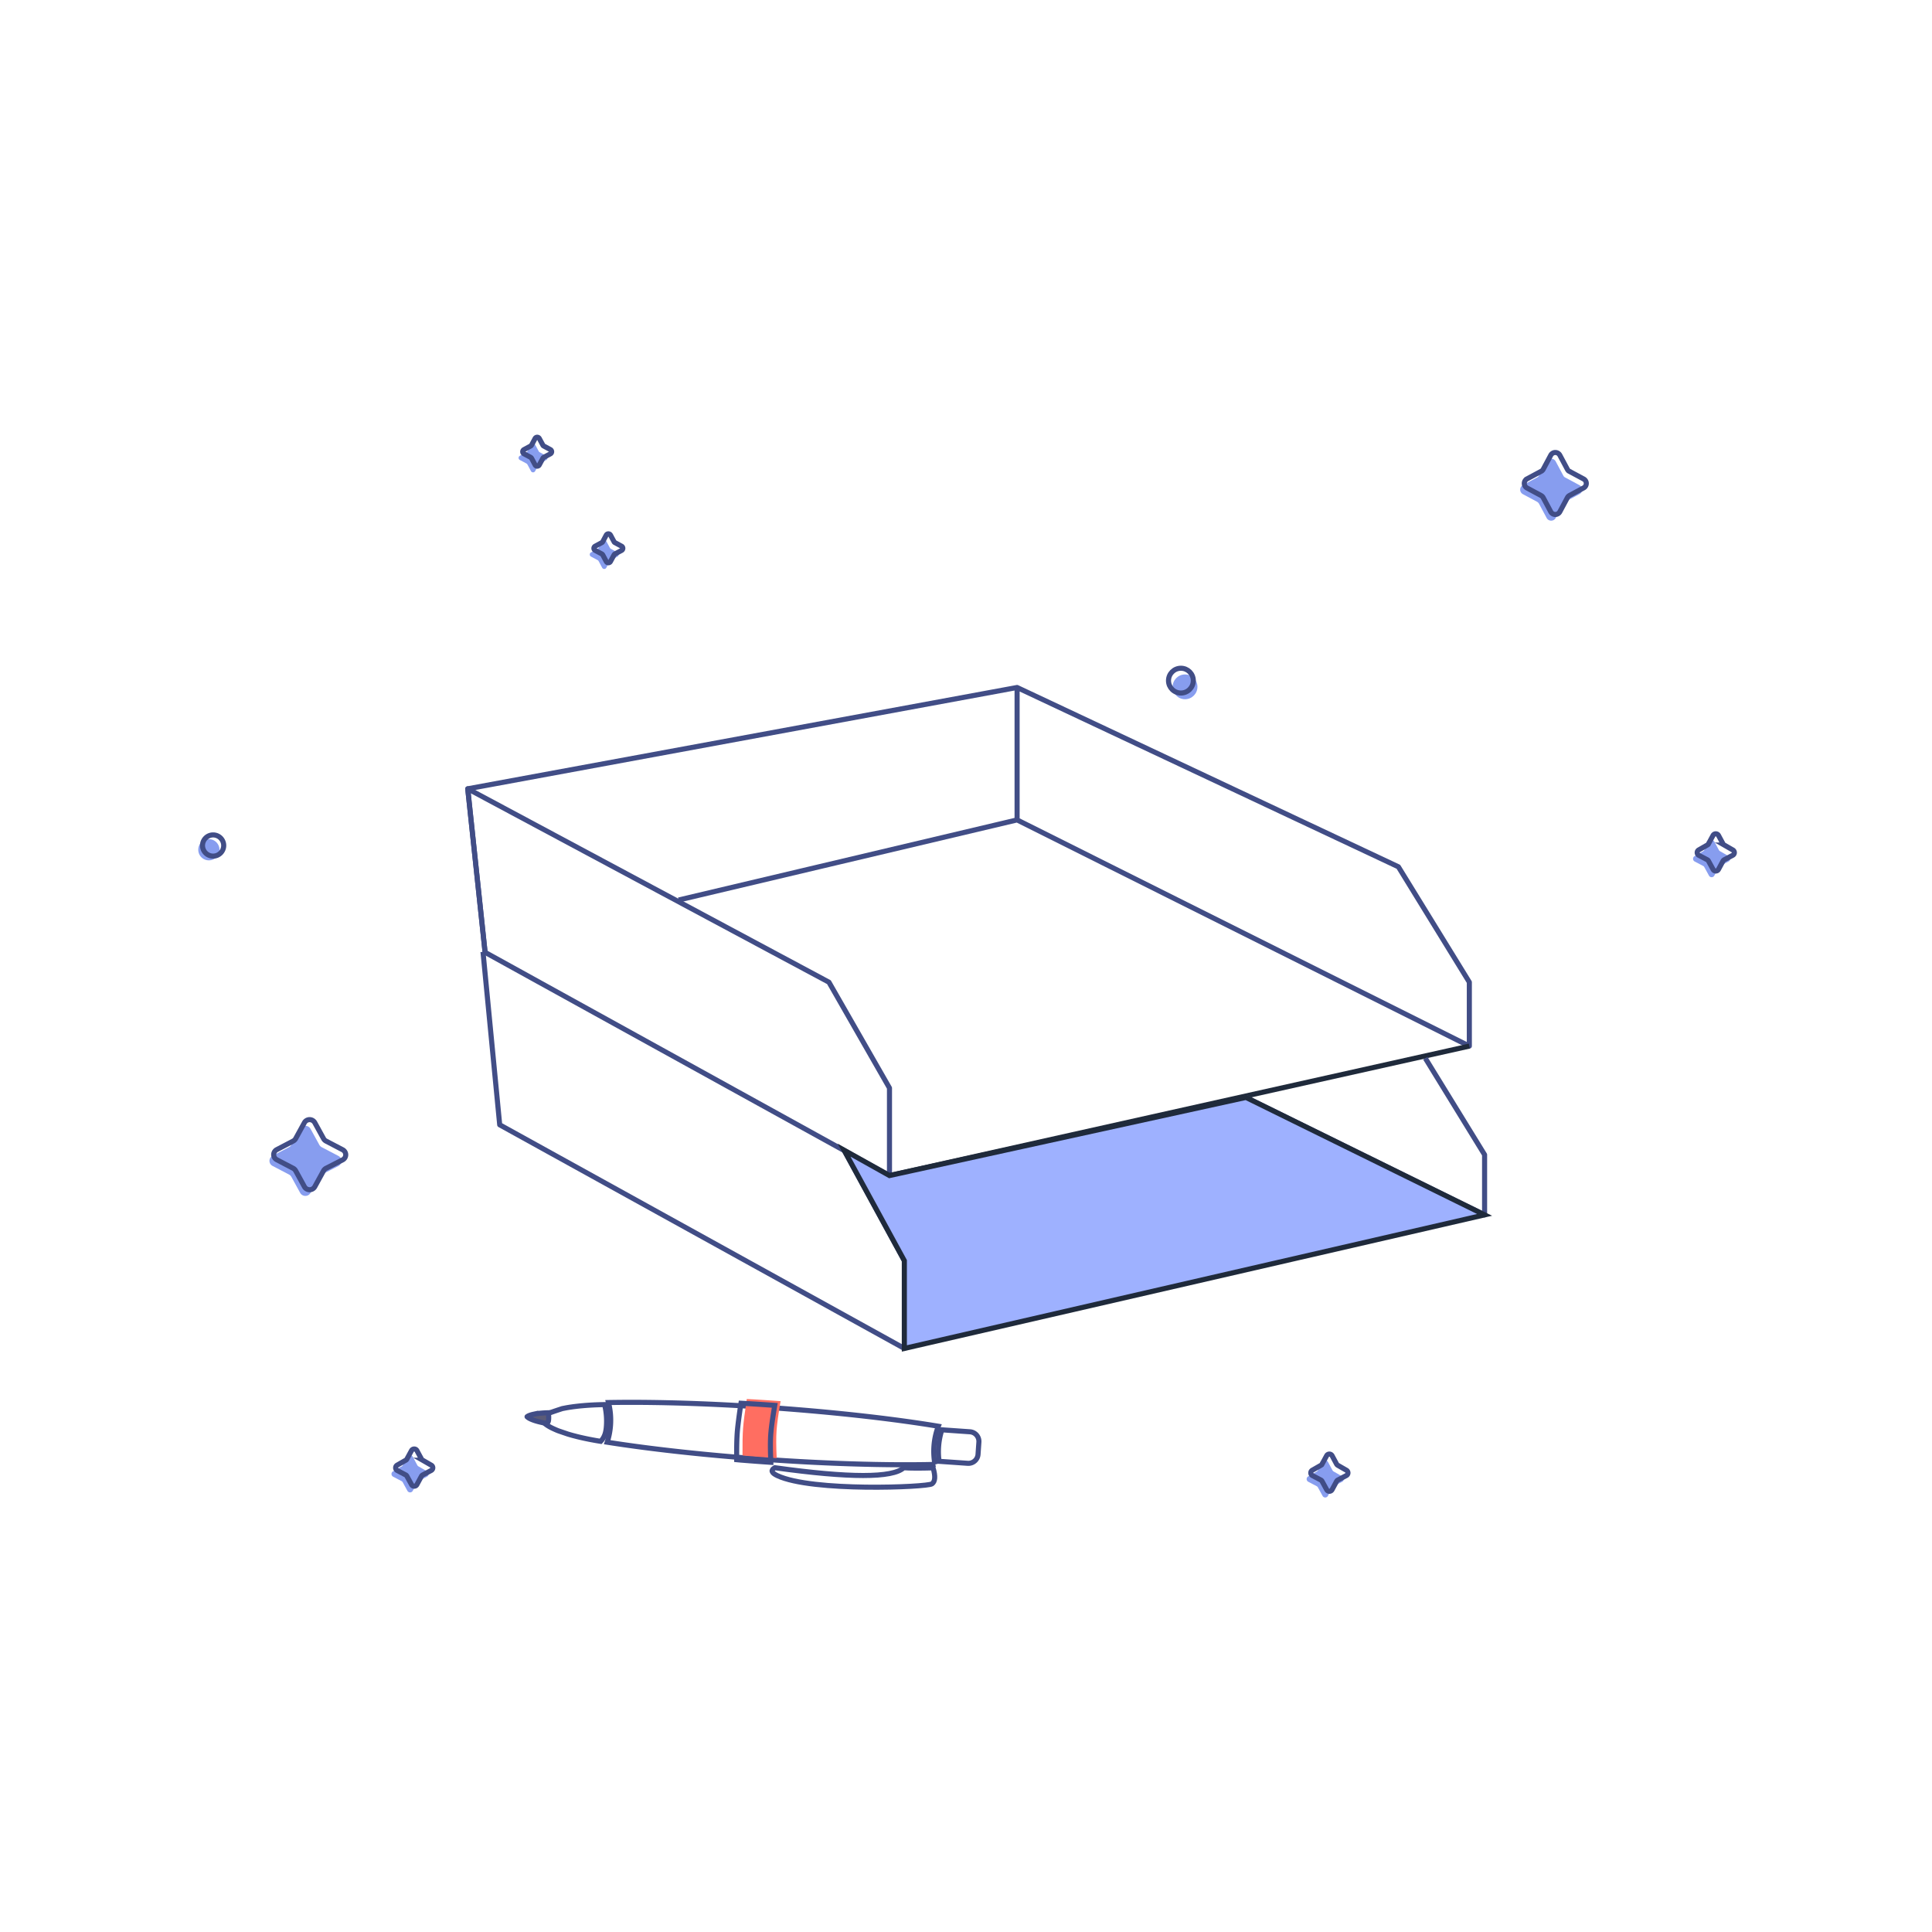 <svg width="380" height="380" xmlns="http://www.w3.org/2000/svg">
    <g fill="none" fill-rule="evenodd">
        <path stroke="#414D86" stroke-linejoin="round" d="m92 155.147 3.41 32.164 79.54 43.908v-17.223l-11.911-20.813z"/>
        <path stroke="#414D86" stroke-linejoin="round" d="m133.475 177.022 66.574-15.757V135.22L92 155.147l3.41 32.164M289 205.752l-88.95-44.487V135.22l74.992 35.267L289 193.183z"/>
        <path stroke="#1F2A3B" stroke-linejoin="round" d="M289 205.752 174.95 231.22"/>
        <path stroke="#414D86" stroke-linejoin="round" d="m95 187.22 3.285 34.015 79.59 43.984v-17.253l-11.858-21.747M280.342 208.139 292 227.117v11.833"/>
        <path d="m292 238.95-46.939-23.101 46.939 23.1z" stroke="#414D86" stroke-linejoin="round"/>
        <path stroke="#1F2A3B" fill="#9EB1FF" d="m292 238.95-114.124 26.27v-17.254l-11.86-21.747 8.934 5 70.111-15.37z"/>
        <g fill-rule="nonzero">
            <path d="M43.167 167.136a2.083 2.083 0 1 1-4.167 0 2.083 2.083 0 0 1 4.167 0z" fill="#879DEF"/>
            <path d="M44 166.303a2.083 2.083 0 1 1-4.167 0 2.083 2.083 0 0 1 4.167 0z" stroke="#414D86"/>
            <path d="M262.33 289.432a.625.625 0 0 1-.252-.25l-.89-1.654a.61.61 0 0 0-1.063 0l-.899 1.655a.548.548 0 0 1-.241.249l-1.673.956a.602.602 0 0 0 0 1.053l1.673.88c.105.055.19.142.241.248l.9 1.646a.6.6 0 0 0 1.063 0l.89-1.646a.625.625 0 0 1 .25-.248l1.663-.88a.592.592 0 0 0 0-1.053l-1.662-.956z" fill="#879DEF"/>
            <path d="M263.142 288.212a.625.625 0 0 1-.251-.248l-.89-1.655a.61.61 0 0 0-1.063 0l-.899 1.655a.548.548 0 0 1-.242.248l-1.672.957a.602.602 0 0 0 0 1.052l1.672.88c.106.055.19.143.242.25l.9 1.645a.6.6 0 0 0 1.063 0l.889-1.646a.625.625 0 0 1 .251-.248l1.663-.88a.592.592 0 0 0 0-1.053l-1.663-.957z" stroke="#414D86"/>
            <path d="M82.33 288.432a.625.625 0 0 1-.252-.25l-.89-1.654a.61.61 0 0 0-1.063 0l-.899 1.655a.548.548 0 0 1-.241.249l-1.673.956a.602.602 0 0 0 0 1.053l1.673.88c.105.055.19.142.241.248l.9 1.646a.6.6 0 0 0 1.063 0l.89-1.646a.625.625 0 0 1 .25-.248l1.663-.88a.592.592 0 0 0 0-1.053l-1.662-.956z" fill="#879DEF"/>
            <path d="M83.142 287.212a.625.625 0 0 1-.251-.248l-.89-1.655a.61.61 0 0 0-1.063 0l-.899 1.655a.548.548 0 0 1-.242.248l-1.672.957a.602.602 0 0 0 0 1.052l1.672.88c.106.055.19.143.242.25l.9 1.645a.6.6 0 0 0 1.063 0l.889-1.646a.625.625 0 0 1 .251-.248l1.663-.88a.592.592 0 0 0 0-1.053l-1.663-.957z" stroke="#414D86"/>
            <path d="M338.33 167.432a.625.625 0 0 1-.252-.25l-.89-1.654a.61.61 0 0 0-1.063 0l-.899 1.655a.548.548 0 0 1-.241.249l-1.673.956a.602.602 0 0 0 0 1.053l1.673.88c.105.055.19.142.241.248l.9 1.646a.6.6 0 0 0 1.063 0l.89-1.646a.625.625 0 0 1 .25-.248l1.663-.88a.592.592 0 0 0 0-1.053l-1.662-.956z" fill="#879DEF"/>
            <path d="M339.142 166.212a.625.625 0 0 1-.251-.248l-.89-1.655a.61.61 0 0 0-1.063 0l-.899 1.655a.548.548 0 0 1-.242.248l-1.672.957a.602.602 0 0 0 0 1.052l1.672.88c.106.055.19.143.242.25l.9 1.645a.6.6 0 0 0 1.063 0l.889-1.646a.625.625 0 0 1 .251-.248l1.663-.88a.592.592 0 0 0 0-1.053l-1.663-.957z" stroke="#414D86"/>
            <path d="m66.514 227.333-3.227-1.688a1.175 1.175 0 0 1-.478-.467l-1.73-3.15a1.162 1.162 0 0 0-1.018-.593c-.426 0-.817.228-1.02.594l-1.728 3.149c-.11.198-.276.36-.479.467l-3.226 1.688c-.375.197-.608.579-.608.994 0 .416.233.798.608.995l3.226 1.687c.203.108.37.27.479.468l1.729 3.149c.202.365.593.593 1.019.593.425 0 .816-.228 1.019-.593l1.729-3.15c.11-.197.276-.36.478-.467l3.227-1.642c.399-.189.653-.584.653-1.017 0-.433-.254-.828-.653-1.017z" fill="#879DEF"/>
            <path d="m67.347 226.117-3.227-1.688a1.175 1.175 0 0 1-.478-.467l-1.73-3.15a1.162 1.162 0 0 0-1.018-.593c-.425 0-.817.228-1.019.594l-1.729 3.149c-.11.197-.276.36-.478.467l-3.227 1.688c-.374.197-.608.579-.608.994 0 .415.234.797.608.995l3.227 1.687c.202.107.368.27.478.467l1.73 3.15c.201.365.593.593 1.018.593.426 0 .817-.228 1.019-.593l1.729-3.15c.11-.197.276-.36.478-.467l3.227-1.642c.4-.189.653-.584.653-1.017 0-.434-.254-.829-.653-1.017z" stroke="#414D86"/>
            <g>
                <path d="m107.45 89.65-1.3-.701a.37.37 0 0 1-.19-.19l-.702-1.3a.474.474 0 0 0-.825 0l-.693 1.3a.455.455 0 0 1-.19.19l-1.3.702a.465.465 0 0 0 0 .825l1.3.693a.607.607 0 0 1 .19.19l.693 1.299a.465.465 0 0 0 .825 0l.702-1.3a.455.455 0 0 1 .19-.19l1.3-.692a.474.474 0 0 0 0-.825z" fill="#879DEF"/>
                <path d="m108.262 88.432-1.3-.702a.37.37 0 0 1-.19-.19l-.701-1.3a.474.474 0 0 0-.826 0l-.692 1.3a.455.455 0 0 1-.19.19l-1.3.702a.465.465 0 0 0 0 .825l1.3.692a.607.607 0 0 1 .19.19l.692 1.3a.465.465 0 0 0 .826 0l.702-1.3a.455.455 0 0 1 .19-.19l1.299-.692a.474.474 0 0 0 0-.825z" stroke="#414D86"/>
            </g>
            <g>
                <path d="m121.45 108.65-1.3-.701a.37.37 0 0 1-.19-.19l-.702-1.3a.474.474 0 0 0-.825 0l-.693 1.3a.455.455 0 0 1-.19.19l-1.3.702a.465.465 0 0 0 0 .825l1.3.693a.607.607 0 0 1 .19.19l.693 1.299a.465.465 0 0 0 .825 0l.702-1.3a.455.455 0 0 1 .19-.19l1.3-.692a.474.474 0 0 0 0-.825z" fill="#879DEF"/>
                <path d="m122.262 107.432-1.3-.702a.37.37 0 0 1-.19-.19l-.701-1.3a.474.474 0 0 0-.826 0l-.692 1.3a.455.455 0 0 1-.19.19l-1.3.702a.465.465 0 0 0 0 .825l1.3.692a.607.607 0 0 1 .19.19l.692 1.3a.465.465 0 0 0 .826 0l.702-1.3a.455.455 0 0 1 .19-.19l1.299-.692a.474.474 0 0 0 0-.825z" stroke="#414D86"/>
            </g>
            <g>
                <path d="m310.651 95.419-2.783-1.494a.856.856 0 0 1-.398-.398l-1.49-2.788a1.014 1.014 0 0 0-1.77 0l-1.49 2.788a.895.895 0 0 1-.418.398l-2.783 1.494a1.016 1.016 0 0 0 0 1.772l2.783 1.494c.176.097.32.242.417.418l1.491 2.788a1.014 1.014 0 0 0 1.77 0l1.49-2.788c.09-.175.228-.32.398-.418l2.783-1.494a.996.996 0 0 0 0-1.772z" fill="#879DEF"/>
                <path d="m311.464 94.2-2.783-1.494a.856.856 0 0 1-.398-.398l-1.49-2.788a1.014 1.014 0 0 0-1.77 0l-1.491 2.788a.895.895 0 0 1-.418.398l-2.783 1.494a1.016 1.016 0 0 0 0 1.772l2.783 1.494c.177.097.321.242.418.418l1.49 2.788a1.014 1.014 0 0 0 1.77 0l1.491-2.788c.09-.175.228-.32.398-.418l2.783-1.494a.996.996 0 0 0 0-1.772z" stroke="#414D86"/>
            </g>
            <g transform="translate(229.831 131.434)">
                <circle fill="#879DEF" cx="3.251" cy="3.658" r="2.438"/>
                <circle stroke="#414D86" cx="2.438" cy="2.438" r="2.438"/>
            </g>
        </g>
        <g>
            <path d="m151.653 287.12 1.667.11 1.653.104 2.454.143 1.616.087 1.6.08 1.582.074 1.564.067 1.545.06 1.526.054 1.504.047 1.483.041 2.183.05 1.426.024 1.401.019 1.377.012 1.35.005h1.322l1.295-.007 1.268-.013.621-.008 1.222-.023.591-.014a13.877 13.877 0 0 1-.208-3.561c.097-1.387.395-2.711.862-3.947l-.537-.09-1.183-.188-1.213-.188-1.242-.185-1.27-.184-1.297-.18-1.323-.18-1.35-.175-1.375-.174-.695-.085-1.41-.17-2.158-.247-1.466-.161-1.487-.158-1.508-.154-1.526-.15-1.545-.147-1.563-.142-1.58-.139-1.596-.134-1.612-.13-1.626-.125-1.64-.12-1.664-.117-1.667-.11-1.653-.104-2.454-.143-1.616-.087-1.6-.08-1.582-.074-1.564-.067-1.545-.06-1.525-.054-1.505-.048-1.483-.04-2.183-.05-1.425-.024-1.402-.019-1.376-.012-1.35-.006h-1.322l-1.297.007-.635.006-1.252.016-.575.01c.365 1.411.51 2.904.404 4.439a13.911 13.911 0 0 1-.656 3.362l.635.099 1.259.191 1.289.19 1.318.186 1.346.185 1.374.182 1.4.179 1.426.176 1.451.173 1.475.17 1.498.166 1.52.162 1.543.16 1.562.155 1.582.15 1.602.148 1.62.142.815.07 1.645.136 1.66.13 1.676.127 2.529.18z" stroke="#414D86"/>
            <path d="M152.764 286.787c-.108-2.282-.117-4.08-.027-5.392.09-1.313.356-3.249.796-5.807l-1.665-.117-1.669-.11-1.655-.104-1.659-.088c-.394 2.595-.639 4.516-.733 5.765-.095 1.249-.131 3.028-.11 5.336l.85.08 1.663.131 1.678.127 2.53.179z" fill="#FF6E61"/>
            <path d="M151.62 287.618c-.108-2.282-.117-4.08-.027-5.392.09-1.313.356-3.248.796-5.807l-1.665-.116-1.669-.111-1.655-.104-1.66-.088c-.393 2.595-.638 4.517-.732 5.765-.095 1.25-.132 3.028-.11 5.336l.85.08 1.663.131 1.678.127 2.53.18zM184.705 287.422l5.639.393a1.904 1.904 0 0 0 2.024-1.769l.168-2.399a1.904 1.904 0 0 0-1.759-2.033l-5.523-.387a13.87 13.87 0 0 0-.645 3.325c-.068.977-.033 1.937.096 2.87zM118.144 283.491c.861-.896 1.053-1.93 1.128-2.998a13.805 13.805 0 0 0-.353-4.225l-.633.01-.668.02-.654.025-.641.033-.627.038-.61.045-.89.079-.568.06-.83.1-.78.113-.5.083-.92.177c-3.002.98-3.42 1.196-3.694 1.46-.176.17-.295.347-.31.545-.017.26.143.508.388.76.35.36.887.71 1.575 1.054.63.297.947.432 1.284.563l1.825.624.494.146.52.145.82.213.568.137.585.133.6.13.617.126.632.12.645.118z" stroke="#414D86"/>
            <path d="M107.58 279.978c.273-.244.31-.534.33-.824.027-.383.01-.76-.047-1.123l-.03-.16-.237.005-.247.01-.242.012-.237.015-.232.017-.111.009-.222.02-.216.023-.103.012-.206.026-.098.013-.193.029-.186.03-.178.033-.174.035a7.91 7.91 0 0 0-.156.035l-.155.038-.069.019-.141.04-.067.02-.125.043a3.596 3.596 0 0 0-.103.038l-.11.046c-.141.062-.255.125-.332.2-.003.002-.024 0-.025.007-.002.027.045.038.062.055.115.119.294.23.514.34l.128.062c.108.05.224.099.342.145l.156.058.164.058.172.058.18.056.19.056.197.055.099.026.207.053.214.052.22.05.227.05.232.046.24.046.245.045z" stroke="#414D86" fill="#5B5B77"/>
            <path d="M183.527 288.71c.49 1.652.417 2.7-.22 3.144-.956.665-23.593 1.614-30.423-1.62-1.177-.558-1.337-1.075-.48-1.553 14.694 2.04 23.144 2.043 25.352.008 1.247.087 3.17.094 5.77.021z" stroke="#414D86"/>
        </g>
    </g>
</svg>

